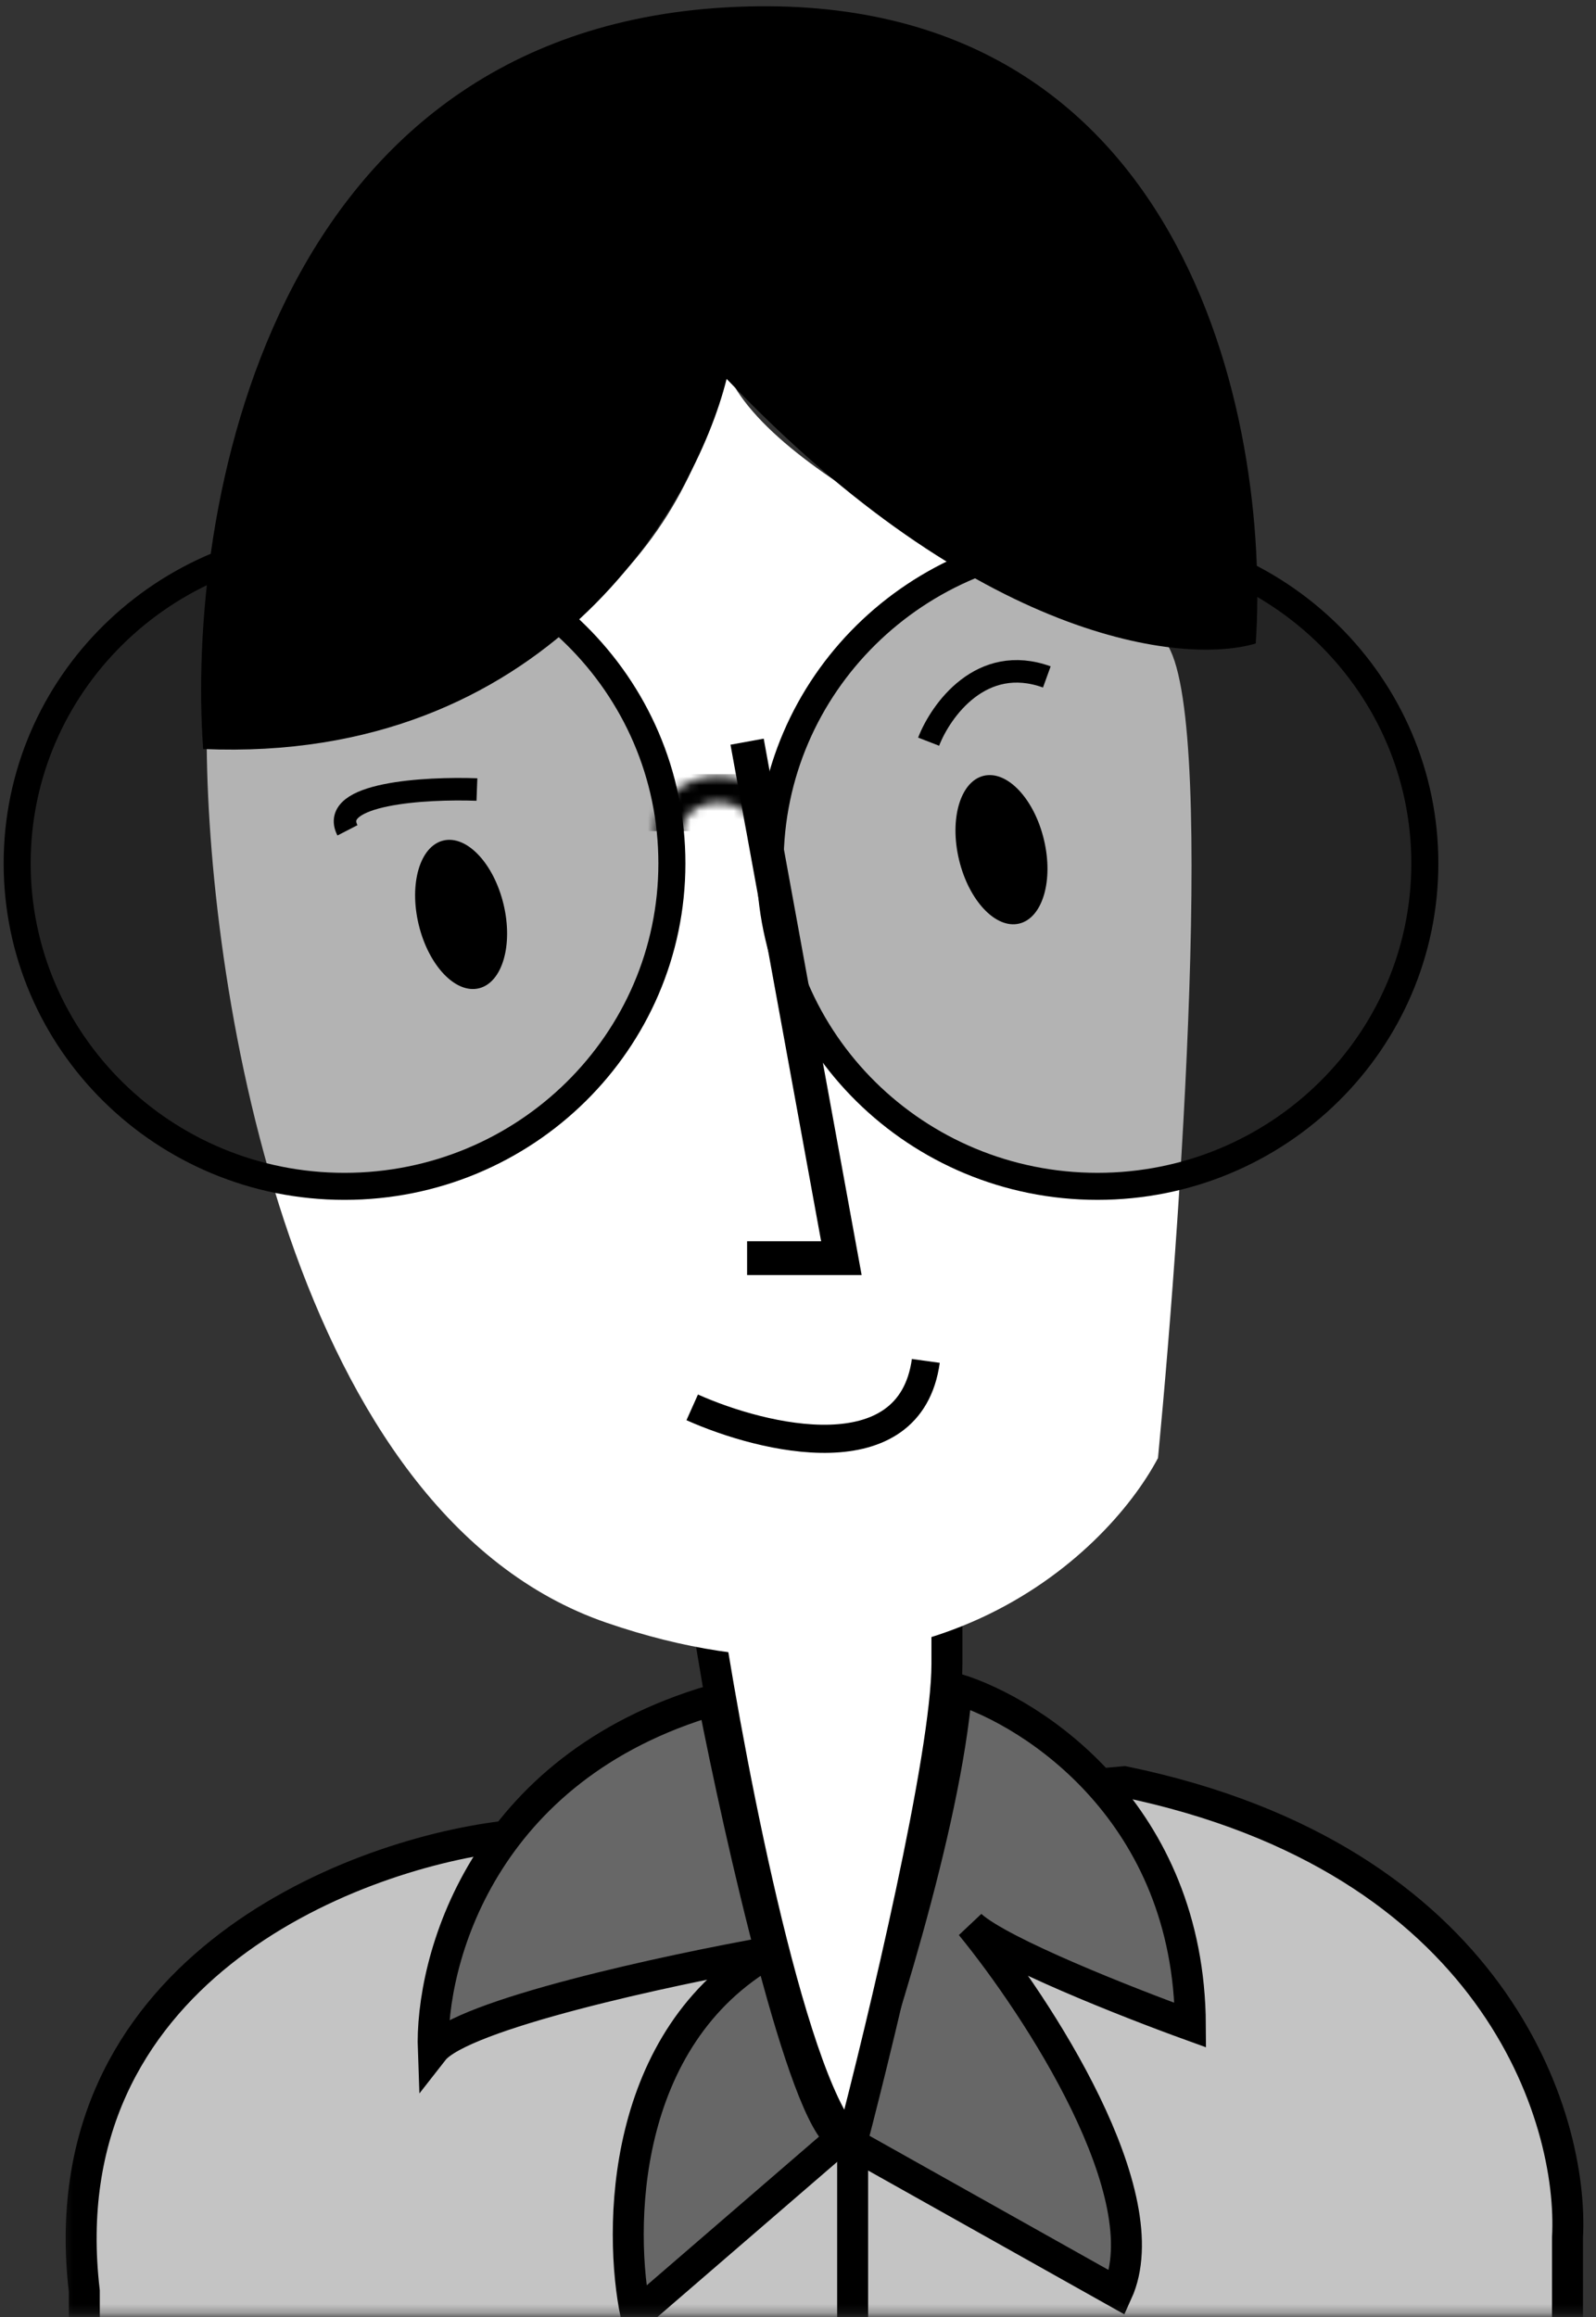 <svg width="186" height="270" viewBox="0 0 186 270" fill="none" xmlns="http://www.w3.org/2000/svg">
<rect x="0" y="0" width="186" height="270" fill="#333333" stroke="none"/>
<mask id="mask0" mask-type="alpha" maskUnits="userSpaceOnUse" x="7" y="0" width="179" height="270">
<rect x="7.275" width="178.724" height="269.724" fill="#C4C4C4"/>
</mask>
<g mask="url(#mask0)">
<path d="M58.532 214.016C40.492 216.257 5.495 229.989 9.825 266.987V392.118H182.678V260.755C183.444 246.761 174.183 216.542 131.019 207.62L58.532 214.016Z" fill="#C4C4C4" stroke="black" stroke-width="3.608"/>
<path d="M74.113 269.776L98.057 249.112C93.597 246.609 86.249 214.067 83.133 198.109C56.106 205.981 50.115 228.612 50.497 238.944C53.777 234.746 77.995 229.542 89.693 227.464C72.244 237.436 72.036 259.827 74.113 269.776Z" fill="#676767"/>
<path d="M138.728 235.992C138.597 211.327 120.525 199.585 111.505 196.797C110.193 212.803 101.993 238.343 98.057 249.112L130.201 267.152C135.317 255.869 120.962 233.915 113.145 224.349C116.556 227.497 131.622 233.423 138.728 235.992Z" fill="#676767"/>
<path d="M98.057 249.112L130.201 267.152C135.317 255.869 120.962 233.915 113.145 224.349C116.556 227.497 131.622 233.423 138.728 235.992C138.597 211.327 120.525 199.585 111.505 196.797C110.193 212.803 101.993 238.343 98.057 249.112ZM98.057 249.112L74.113 269.776C72.036 259.827 72.244 237.436 89.693 227.464C77.995 229.542 53.777 234.746 50.497 238.944C50.115 228.612 56.106 205.981 83.133 198.109C86.249 214.067 93.597 246.609 98.057 249.112Z" stroke="black" stroke-width="3.608"/>
<path d="M82.477 188.914C85.264 206.941 92.513 244.382 99.204 249.932C102.922 235.701 110.356 204.569 110.356 193.895V186.957L82.477 188.914Z" fill="white" stroke="black" stroke-width="3.608"/>
<path d="M24.092 87.083C24.365 115.837 34.063 176.494 70.667 189.089C107.271 201.684 128.777 181.546 134.954 169.902C137.906 139.125 142.039 76.882 134.954 74.127C119.429 68.66 87.559 54.578 84.279 41.983C82.694 55.158 72.242 82.622 24.092 87.083Z" fill="white"/>
<ellipse cx="53.738" cy="106.557" rx="5.084" ry="8.856" transform="rotate(-13.522 53.738 106.557)" fill="black"/>
<ellipse cx="116.713" cy="99.013" rx="5.084" ry="8.856" transform="rotate(-13.522 116.713 99.013)" fill="black"/>
<path d="M55.581 92.002C49.622 91.783 38.263 92.428 40.493 96.758" stroke="black" stroke-width="2.624"/>
<path d="M108.223 86.427C109.644 82.764 114.389 76.128 121.998 78.883" stroke="black" stroke-width="2.624"/>
<path d="M87.068 86.427L98.056 146.614H87.068" stroke="black" stroke-width="3.936"/>
<path d="M80.672 163.998C88.981 167.715 106.059 171.837 107.896 158.586" stroke="black" stroke-width="3.28"/>
<path d="M99.367 250.424V391.134" stroke="black" stroke-width="3.608"/>
<path d="M84.683 0.855C31.154 3.873 21.708 59.73 23.676 87.282C63.429 88.988 80.912 59.238 84.683 44.15C113.941 74.851 137.983 77.497 146.346 74.982C148.096 49.016 138.212 -2.162 84.683 0.855Z" fill="black"/>
</g>
<path d="M40.152 138.245C61.222 138.245 78.303 121.394 78.303 100.608C78.303 79.822 61.222 62.972 40.152 62.972C19.081 62.972 2 79.822 2 100.608C2 121.394 19.081 138.245 40.152 138.245Z" fill="black" fill-opacity="0.3" stroke="black" stroke-width="3.15" stroke-miterlimit="10"/>
<mask id="mask1" mask-type="alpha" maskUnits="userSpaceOnUse" x="76" y="90" width="16" height="14">
<path d="M89.5 96.849C89.5 99.356 87.109 101.724 83.716 101.724C80.324 101.724 77.932 99.356 77.932 96.849C77.932 94.341 80.324 91.973 83.716 91.973C87.109 91.973 89.5 94.341 89.5 96.849Z" stroke="black" stroke-width="3.083"/>
</mask>
<g mask="url(#mask1)">
<rect x="73.367" y="90.21" width="22.093" height="6.638" fill="black"/>
</g>
<path d="M127.902 138.244C148.972 138.244 166.053 121.393 166.053 100.607C166.053 79.821 148.972 62.971 127.902 62.971C106.831 62.971 89.75 79.821 89.75 100.607C89.75 121.393 106.831 138.244 127.902 138.244Z" fill="black" fill-opacity="0.3" stroke="black" stroke-width="3.15" stroke-miterlimit="10"/>
</svg>
